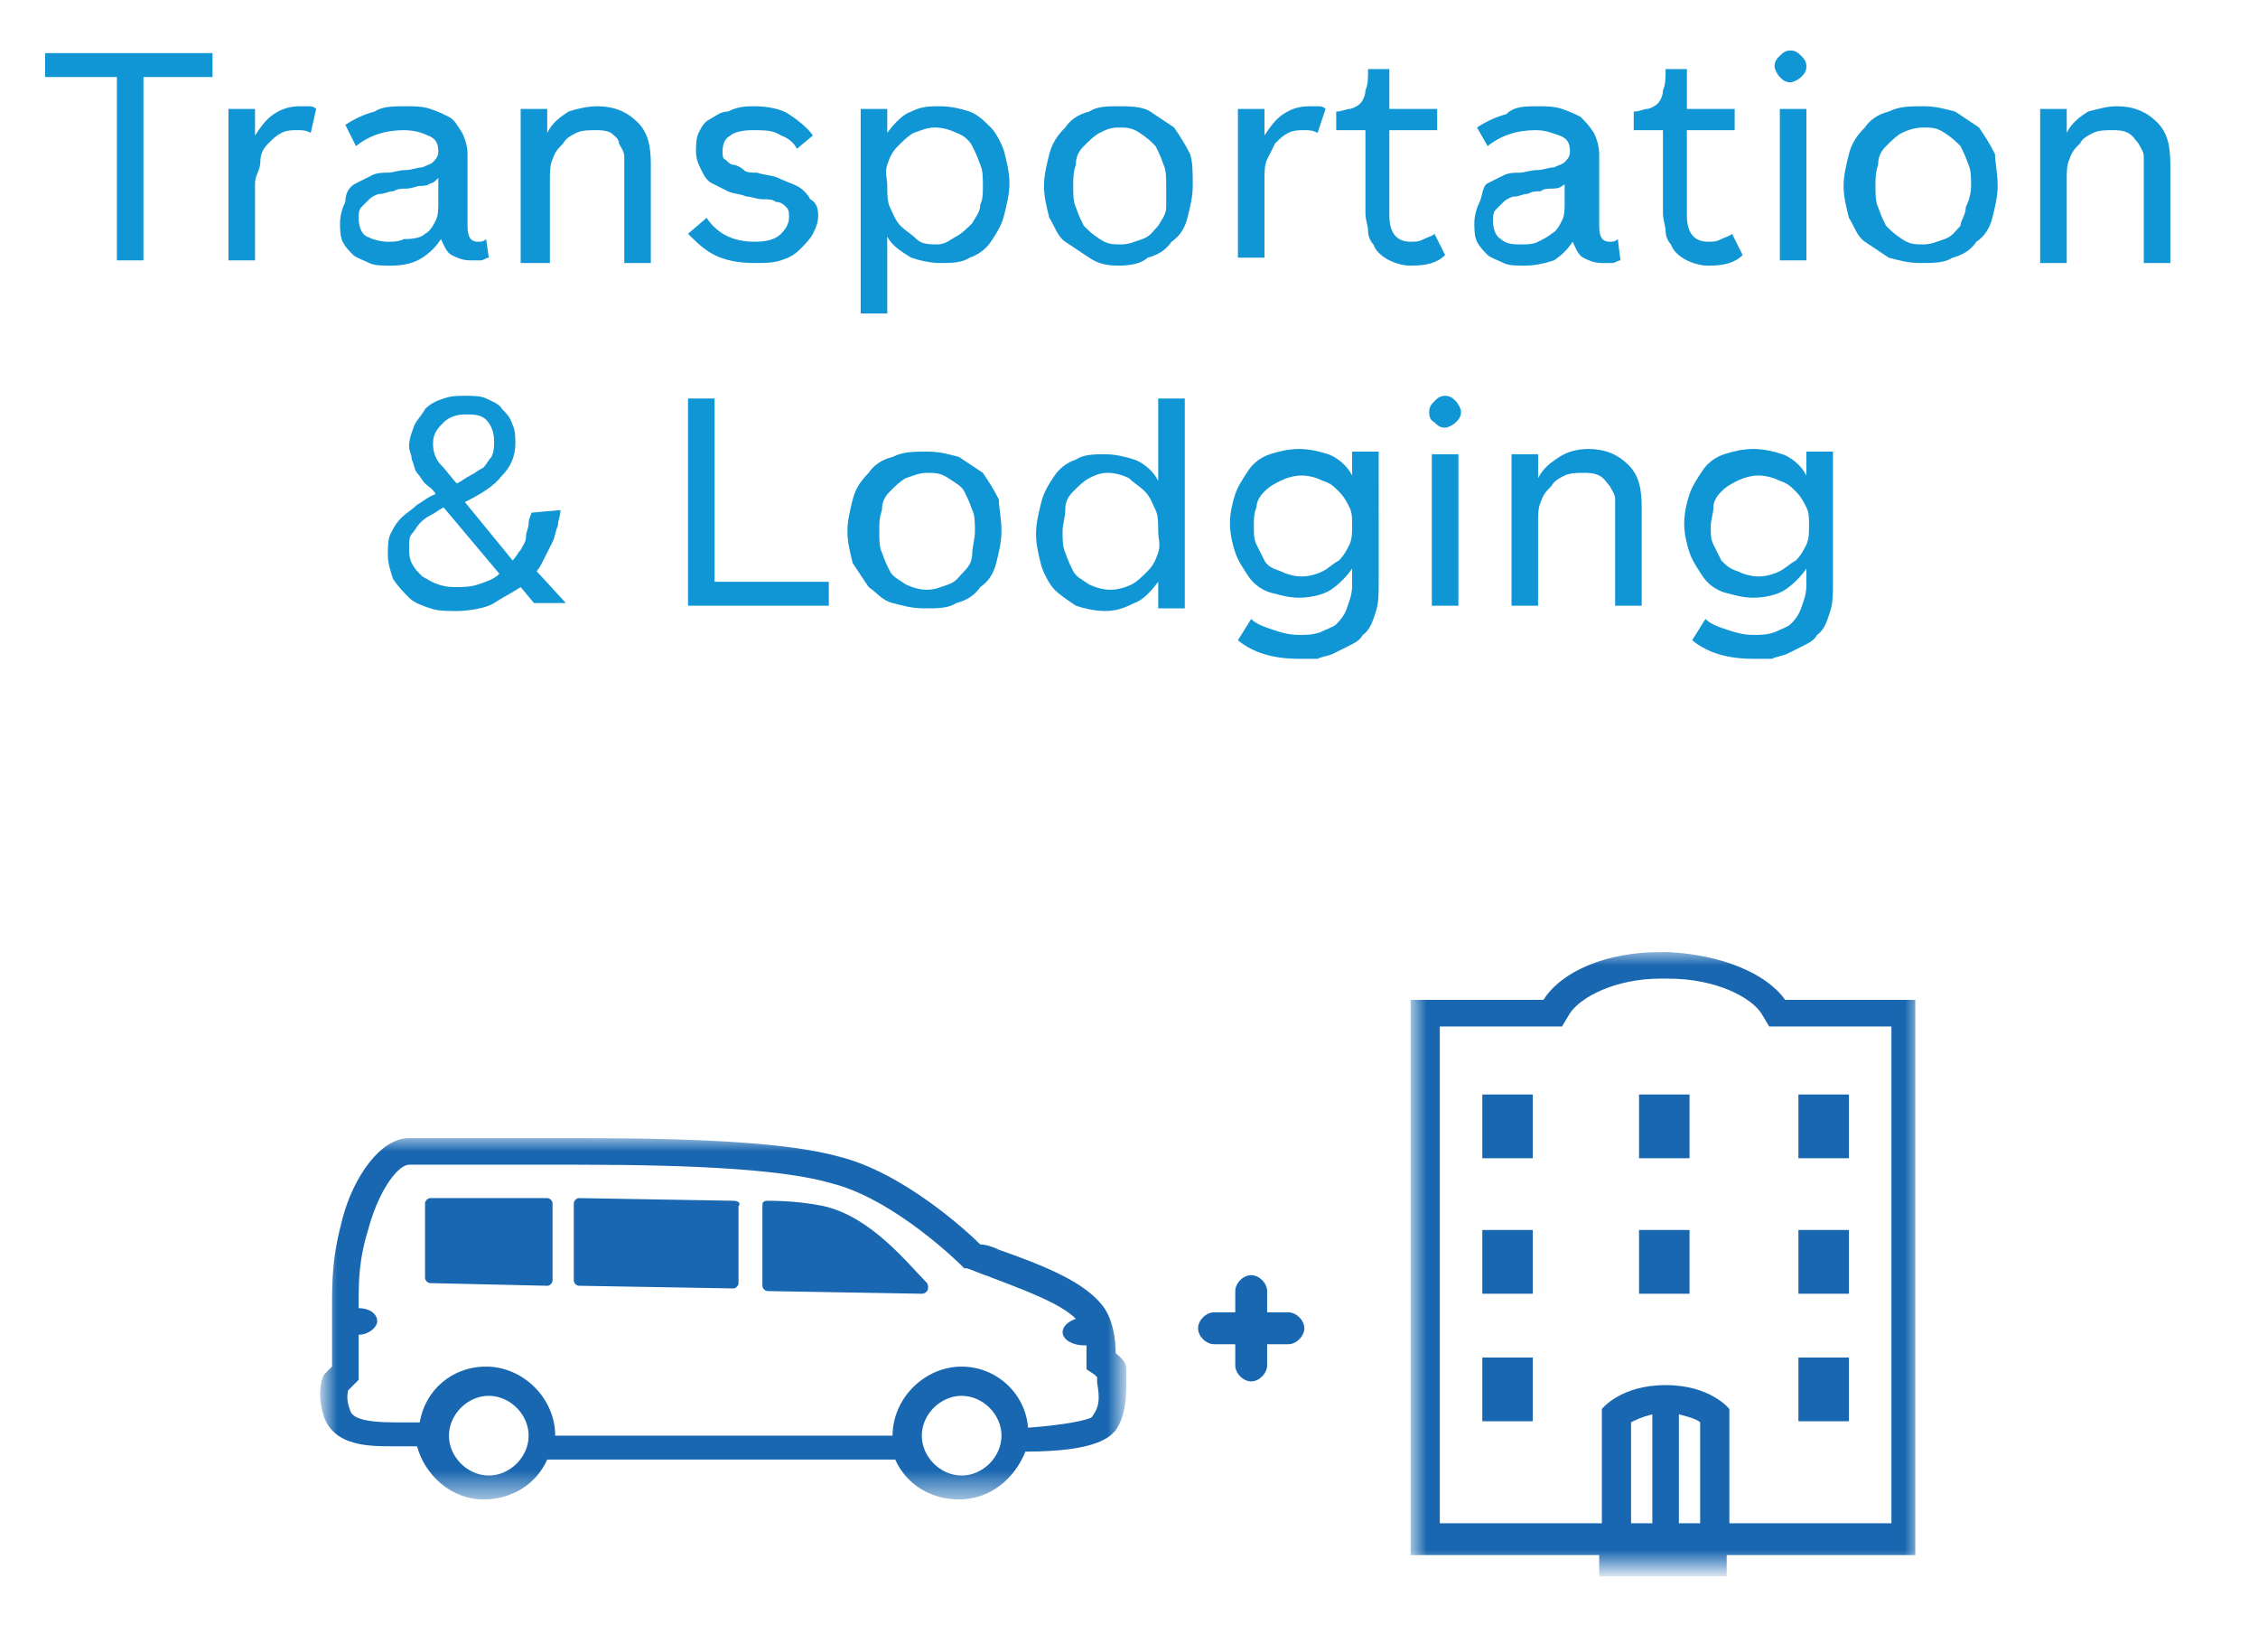 <?xml version="1.0" encoding="utf-8"?>
<!-- Generator: Adobe Illustrator 19.2.1, SVG Export Plug-In . SVG Version: 6.00 Build 0)  -->
<svg version="1.1" id="Layer_1" xmlns="http://www.w3.org/2000/svg" xmlns:xlink="http://www.w3.org/1999/xlink" x="0px" y="0px"
	 viewBox="0 0 85 62.2" style="enable-background:new 0 0 85 62.2;" xml:space="preserve">
<style type="text/css">
	.st0{fill:#1967B0;}
	.st1{filter:url(#Adobe_OpacityMaskFilter);}
	.st2{fill:#FFFFFF;}
	.st3{mask:url(#mask-4_2_);fill:#1967B0;}
	.st4{filter:url(#Adobe_OpacityMaskFilter_1_);}
	.st5{mask:url(#mask-6_2_);fill:#1967B0;}
	.st6{enable-background:new    ;}
	.st7{fill:#1096D4;}
</style>
<g id="Group" transform="translate(35, 577)">
	<g id="Page-1" transform="translate(0, 7)">
		<path id="Fill-1_6_" class="st0" d="M-7.4-538.8l-5.8-0.1c-0.1,0-0.2,0.1-0.2,0.2v2.9c0,0.1,0.1,0.2,0.2,0.2l5.8,0.1
			c0.1,0,0.2-0.1,0.2-0.2v-2.9C-7.1-538.7-7.2-538.8-7.4-538.8"/>
		<path id="Fill-3_1_" class="st0" d="M-14.4-538.9l-4.4,0c-0.1,0-0.2,0.1-0.2,0.2v2.8c0,0.1,0.1,0.2,0.2,0.2l4.4,0.1
			c0.1,0,0.2-0.1,0.2-0.2v-2.9C-14.2-538.8-14.3-538.9-14.4-538.9"/>
		<path id="Fill-5_1_" class="st0" d="M-4-538.6c-0.5-0.1-1.2-0.2-2.1-0.2c-0.2,0-0.2,0.1-0.2,0.2c0,0,0,3,0,3
			c0,0.1,0.1,0.2,0.2,0.2l5.8,0.1c0.2,0,0.3-0.2,0.2-0.4C-0.8-536.4-2.2-538.2-4-538.6"/>
		<g id="Group-9" transform="translate(0, 0.743)">
			<g id="Clip-8">
			</g>
			<defs>
				<filter id="Adobe_OpacityMaskFilter" filterUnits="userSpaceOnUse" x="-22.8" y="-541.9" width="30.2" height="13.7">
					<feColorMatrix  type="matrix" values="1 0 0 0 0  0 1 0 0 0  0 0 1 0 0  0 0 0 1 0"/>
				</filter>
			</defs>
			<mask maskUnits="userSpaceOnUse" x="-22.8" y="-541.9" width="30.2" height="13.7" id="mask-4_2_">
				<g class="st1">
					<polygon id="path-3_2_" class="st2" points="7.4,-528.2 7.4,-541.9 -22.8,-541.9 -22.8,-528.2 					"/>
				</g>
			</mask>
			<path id="Fill-7_2_" class="st3" d="M6.1-531.4c-0.1,0.1-1,0.3-2.4,0.4c-0.1-1.3-1.2-2.3-2.5-2.3c-1.4,0-2.6,1.2-2.6,2.6l-12.7,0
				c0-1.4-1.2-2.6-2.6-2.6c-1.3,0-2.3,0.9-2.5,2.1c-0.3,0-0.6,0-0.9,0c-1.3,0-1.6-0.2-1.7-0.4c-0.2-0.5-0.1-0.7-0.1-0.8
				c0,0,0.1-0.1,0.2-0.2l0.2-0.2v-1.7c0.4,0,0.7-0.3,0.7-0.5c0-0.3-0.3-0.5-0.7-0.5c0-1.1,0-1.8,0.4-3.1c0.4-1.4,1.1-2.3,1.5-2.3
				c0.6,0,1.4,0,2.3,0c1.2,0,2.6,0,4,0c4.7,0,7.9,0.2,9.6,0.7c2.4,0.6,4.9,3.1,4.9,3.1l0.1,0.1l0.1,0c0.3,0.1,0.5,0.2,0.8,0.3
				c1.3,0.5,2.7,1,3.3,1.6c-0.3,0.1-0.5,0.3-0.5,0.5c0,0.3,0.4,0.5,0.8,0.5c0,0,0.1,0,0.1,0c0,0.2,0,0.4,0,0.6l0,0.3l0.3,0.2
				c0,0,0.1,0.1,0.1,0.1l0,0.2C6.4-532.1,6.4-531.8,6.1-531.4L6.1-531.4z M1.2-529.2c-0.8,0-1.5-0.7-1.5-1.5c0-0.8,0.7-1.5,1.5-1.5
				c0.8,0,1.5,0.7,1.5,1.5C2.7-529.9,2-529.2,1.2-529.2L1.2-529.2z M-16.6-529.2c-0.8,0-1.5-0.7-1.5-1.5c0-0.8,0.7-1.5,1.5-1.5
				c0.8,0,1.5,0.7,1.5,1.5C-15.1-529.9-15.8-529.2-16.6-529.2L-16.6-529.2z M7.4-533.2c0-0.1,0-0.3-0.4-0.6c0-0.5-0.1-1.3-0.5-1.8
				c-0.7-0.9-2.2-1.5-3.9-2.1c-0.2-0.1-0.5-0.2-0.7-0.2c-0.5-0.5-2.9-2.7-5.3-3.3c-1.8-0.5-4.9-0.7-9.8-0.7c-1.5,0-2.9,0-4.1,0
				c-0.9,0-1.7,0-2.3,0c-1.1,0-2.1,1.5-2.5,3c-0.4,1.5-0.4,2.3-0.4,3.5v2.1c-0.1,0.1-0.2,0.2-0.3,0.3c-0.2,0.4-0.2,1,0,1.6
				c0.4,1.1,1.7,1.1,2.6,1.1c0.3,0,0.4,0,0.9,0c0.3,1.1,1.3,2,2.5,2c1.1,0,2-0.6,2.4-1.5h13.1c0.4,0.9,1.3,1.5,2.4,1.5
				c1.2,0,2.1-0.8,2.5-1.8c2.8,0,3.2-0.6,3.4-0.8c0.4-0.6,0.4-1.3,0.4-2L7.4-533.2z"/>
		</g>
	</g>
	<g id="Page-1_1_" transform="translate(41, 0)">
		<polygon id="Fill-1_7_" class="st0" points="-20.2,-533.4 -18.3,-533.4 -18.3,-535.8 -20.2,-535.8 		"/>
		<polygon id="Fill-2" class="st0" points="-14.3,-533.4 -12.4,-533.4 -12.4,-535.8 -14.3,-535.8 		"/>
		<polygon id="Fill-3_2_" class="st0" points="-8.3,-533.4 -6.4,-533.4 -6.4,-535.8 -8.3,-535.8 		"/>
		<polygon id="Fill-4_2_" class="st0" points="-20.2,-528.3 -18.3,-528.3 -18.3,-530.7 -20.2,-530.7 		"/>
		<polygon id="Fill-5_2_" class="st0" points="-14.3,-528.3 -12.4,-528.3 -12.4,-530.7 -14.3,-530.7 		"/>
		<polygon id="Fill-6_1_" class="st0" points="-8.3,-528.3 -6.4,-528.3 -6.4,-530.7 -8.3,-530.7 		"/>
		<polygon id="Fill-7_3_" class="st0" points="-20.2,-523.5 -18.3,-523.5 -18.3,-525.9 -20.2,-525.9 		"/>
		<polygon id="Fill-8_1_" class="st0" points="-8.3,-523.5 -6.4,-523.5 -6.4,-525.9 -8.3,-525.9 		"/>
		<g id="Group-11" transform="translate(0, 0.439)">
			<g id="Clip-10">
			</g>
			<defs>
				<filter id="Adobe_OpacityMaskFilter_1_" filterUnits="userSpaceOnUse" x="-22.8" y="-541.6" width="19.1" height="23.4">
					<feColorMatrix  type="matrix" values="1 0 0 0 0  0 1 0 0 0  0 0 1 0 0  0 0 0 1 0"/>
				</filter>
			</defs>
			<mask maskUnits="userSpaceOnUse" x="-22.8" y="-541.6" width="19.1" height="23.4" id="mask-6_2_">
				<g class="st4">
					<polygon id="path-5_2_" class="st2" points="-22.8,-518.2 -3.8,-518.2 -3.8,-541.6 -22.8,-541.6 					"/>
				</g>
			</mask>
			<path id="Fill-9_1_" class="st5" d="M-12.8-520.1v-4.1c0.4,0.1,0.7,0.2,0.8,0.3v3.8H-12.8z M-14.6-520.1v-3.8
				c0.2-0.1,0.4-0.2,0.8-0.3v4.1H-14.6z M-13.3-525.3c-1.7,0-2.4,0.9-2.4,0.9v4.3h-6.1v-18.7h4h0.6l0.3-0.5c0.4-0.6,1.7-1.3,3.4-1.3
				h0.3c1.8,0,3.1,0.7,3.5,1.3l0.3,0.5h0.6h4v18.7h-6.1v-4.3C-10.9-524.4-11.6-525.3-13.3-525.3L-13.3-525.3z M-8.8-539.8
				c-0.7-1-2.4-1.7-4.4-1.8h-0.3c-2,0-3.7,0.7-4.4,1.8h-5v20.9h7.1v0.8h4.8v-0.8h7.1v-20.9H-8.8z"/>
		</g>
	</g>
	<path id="Fill-8_2_" class="st0" d="M12.1-529c-0.3,0-0.6,0.3-0.6,0.6v0.8h-0.8c-0.3,0-0.6,0.3-0.6,0.6c0,0.3,0.3,0.6,0.6,0.6h0.8
		v0.8c0,0.3,0.3,0.6,0.6,0.6c0.3,0,0.6-0.3,0.6-0.6v-0.8h0.8c0.3,0,0.6-0.3,0.6-0.6c0-0.3-0.3-0.6-0.6-0.6h-0.8v-0.8
		C12.7-528.7,12.4-529,12.1-529"/>
</g>
<g class="st6">
	<path class="st7" d="M5.4,2.9v6.9h-1V2.9H1.7V2h6.3v0.9H5.4z"/>
	<path class="st7" d="M11.7,5c-0.2-0.1-0.3-0.1-0.5-0.1c-0.2,0-0.4,0-0.6,0.1s-0.3,0.2-0.5,0.4C9.9,5.6,9.8,5.8,9.8,6.1
		S9.6,6.6,9.6,6.9v2.9h-1V4.1h1v1c0.2-0.3,0.4-0.6,0.7-0.8c0.3-0.2,0.6-0.3,1-0.3c0.1,0,0.2,0,0.3,0c0.1,0,0.2,0,0.3,0.1L11.7,5z"/>
	<path class="st7" d="M14.7,10c-0.3,0-0.6,0-0.8-0.1c-0.2-0.1-0.5-0.2-0.6-0.3c-0.2-0.2-0.3-0.3-0.4-0.5c-0.1-0.2-0.1-0.5-0.1-0.7
		c0-0.3,0.1-0.6,0.2-0.8C13,7.2,13.2,7,13.4,6.9c0.2-0.1,0.4-0.2,0.6-0.3c0.2-0.1,0.4-0.1,0.6-0.1c0.2,0,0.4-0.1,0.7-0.1
		c0.2,0,0.4-0.1,0.6-0.1c0.2-0.1,0.3-0.1,0.4-0.2c0.1-0.1,0.2-0.2,0.2-0.4c0-0.3-0.1-0.5-0.4-0.6c-0.2-0.1-0.5-0.2-0.9-0.2
		c-0.7,0-1.3,0.2-1.8,0.6L13,4.7c0.3-0.2,0.7-0.4,1.1-0.5C14.4,4,14.8,4,15.3,4c0.3,0,0.6,0,0.9,0.1c0.3,0.1,0.5,0.2,0.7,0.3
		s0.3,0.3,0.5,0.6c0.1,0.2,0.2,0.5,0.2,0.8v2.7c0,0.4,0.1,0.6,0.4,0.6c0.1,0,0.2,0,0.3-0.1l0.1,0.7c-0.1,0-0.2,0.1-0.3,0.1
		c-0.1,0-0.2,0-0.4,0c-0.3,0-0.5-0.1-0.7-0.2s-0.3-0.4-0.4-0.6c-0.2,0.3-0.4,0.5-0.7,0.7S15.2,10,14.7,10z M16.5,6.7
		c-0.1,0.1-0.2,0.2-0.3,0.2c-0.1,0.1-0.3,0.1-0.4,0.1c-0.1,0-0.3,0.1-0.5,0.1c-0.2,0-0.3,0-0.5,0.1c-0.2,0-0.3,0.1-0.5,0.1
		c-0.1,0-0.3,0.1-0.4,0.2s-0.2,0.2-0.3,0.3c-0.1,0.1-0.1,0.3-0.1,0.4c0,0.3,0.1,0.6,0.3,0.7s0.5,0.2,0.8,0.2c0.2,0,0.4,0,0.6-0.1
		C15.7,9,15.9,8.9,16,8.8c0.2-0.1,0.3-0.3,0.4-0.5c0.1-0.2,0.1-0.4,0.1-0.7V6.7z"/>
	<path class="st7" d="M19.6,9.8V4.1h1V5c0.2-0.4,0.5-0.6,0.8-0.8C21.7,4.1,22.1,4,22.5,4c0.6,0,1.1,0.2,1.5,0.6
		c0.4,0.4,0.5,0.9,0.5,1.6v3.7h-1V6.4c0-0.2,0-0.3,0-0.5c0-0.2-0.1-0.3-0.2-0.5C23.3,5.2,23.1,5.1,23,5c-0.2-0.1-0.4-0.1-0.6-0.1
		c-0.2,0-0.5,0-0.7,0.1c-0.2,0.1-0.4,0.2-0.5,0.4c-0.2,0.2-0.3,0.3-0.4,0.6c-0.1,0.2-0.1,0.5-0.1,0.7v3.2H19.6z"/>
	<path class="st7" d="M30.8,8.1c0,0.3-0.1,0.5-0.2,0.7c-0.1,0.2-0.3,0.4-0.5,0.6c-0.2,0.2-0.4,0.3-0.7,0.4c-0.3,0.1-0.6,0.1-1,0.1
		c-0.6,0-1.1-0.1-1.5-0.3c-0.4-0.2-0.7-0.5-1-0.8l0.7-0.6c0.4,0.6,1,0.9,1.8,0.9c0.5,0,0.8-0.1,1-0.3c0.2-0.2,0.3-0.4,0.3-0.6
		c0-0.2,0-0.3-0.1-0.4c-0.1-0.1-0.2-0.2-0.4-0.2c-0.1-0.1-0.3-0.1-0.5-0.1c-0.2,0-0.4-0.1-0.6-0.1c-0.2-0.1-0.5-0.1-0.7-0.2
		c-0.2-0.1-0.4-0.2-0.6-0.3c-0.2-0.1-0.3-0.3-0.4-0.5c-0.1-0.2-0.2-0.4-0.2-0.7c0-0.2,0-0.5,0.1-0.7c0.1-0.2,0.2-0.4,0.4-0.5
		s0.4-0.3,0.7-0.3C27.8,4,28.1,4,28.4,4c0.5,0,1,0.1,1.3,0.3s0.7,0.5,0.9,0.8L30,5.6c-0.1-0.2-0.3-0.4-0.6-0.5
		c-0.3-0.2-0.6-0.2-1.1-0.2c-0.4,0-0.7,0.1-0.8,0.2c-0.2,0.1-0.3,0.3-0.3,0.6c0,0.1,0,0.3,0.1,0.3c0.1,0.1,0.2,0.2,0.3,0.2
		s0.3,0.1,0.4,0.2s0.3,0.1,0.5,0.1c0.3,0.1,0.6,0.1,0.8,0.2s0.5,0.2,0.7,0.3c0.2,0.1,0.4,0.3,0.5,0.5C30.7,7.6,30.8,7.8,30.8,8.1z"
		/>
	<path class="st7" d="M33.4,4.1V5c0.3-0.4,0.6-0.7,0.9-0.8C34.7,4,35,4,35.4,4c0.4,0,0.8,0.1,1.1,0.2s0.6,0.4,0.8,0.6
		s0.4,0.6,0.5,0.9c0.1,0.4,0.2,0.8,0.2,1.2c0,0.4-0.1,0.8-0.2,1.2c-0.1,0.4-0.3,0.7-0.5,1s-0.5,0.5-0.8,0.6
		c-0.3,0.2-0.7,0.2-1.1,0.2c-0.4,0-0.8-0.1-1.1-0.2c-0.3-0.2-0.7-0.4-0.9-0.8v2.9h-1V4.1H33.4z M33.4,7c0,0.3,0,0.6,0.1,0.8
		s0.2,0.5,0.4,0.7c0.2,0.2,0.4,0.3,0.6,0.5s0.5,0.2,0.8,0.2S35.8,9,36,8.9s0.4-0.3,0.6-0.5c0.1-0.2,0.3-0.4,0.3-0.7
		C37,7.5,37,7.3,37,7c0-0.3,0-0.6-0.1-0.8c-0.1-0.3-0.2-0.5-0.3-0.7C36.5,5.3,36.3,5.1,36,5c-0.2-0.1-0.5-0.2-0.8-0.2
		S34.7,4.9,34.4,5c-0.2,0.1-0.4,0.3-0.6,0.5c-0.2,0.2-0.3,0.4-0.4,0.7S33.4,6.7,33.4,7z"/>
	<path class="st7" d="M44.9,7c0,0.4-0.1,0.8-0.2,1.2c-0.1,0.4-0.3,0.7-0.6,0.9c-0.2,0.3-0.5,0.5-0.9,0.6C43,9.9,42.6,10,42.1,10
		S41.3,9.9,41,9.7c-0.3-0.2-0.6-0.4-0.9-0.6s-0.4-0.6-0.6-0.9c-0.1-0.4-0.2-0.8-0.2-1.2s0.1-0.8,0.2-1.2c0.1-0.4,0.3-0.7,0.6-1
		c0.2-0.3,0.5-0.5,0.9-0.6C41.3,4,41.7,4,42.1,4S43,4,43.3,4.2c0.3,0.2,0.6,0.4,0.9,0.6c0.2,0.3,0.4,0.6,0.6,1
		C44.9,6.1,44.9,6.5,44.9,7z M43.9,7c0-0.3,0-0.6-0.1-0.8c-0.1-0.3-0.2-0.5-0.3-0.7c-0.2-0.2-0.3-0.3-0.6-0.5s-0.5-0.2-0.8-0.2
		S41.6,4.9,41.4,5S41,5.3,40.8,5.5s-0.3,0.4-0.3,0.7c-0.1,0.3-0.1,0.5-0.1,0.8c0,0.3,0,0.6,0.1,0.8c0.1,0.3,0.2,0.5,0.3,0.7
		c0.2,0.2,0.3,0.3,0.6,0.5s0.5,0.2,0.8,0.2s0.5-0.1,0.8-0.2s0.4-0.3,0.6-0.5c0.1-0.2,0.3-0.4,0.3-0.7C43.9,7.6,43.9,7.3,43.9,7z"/>
	<path class="st7" d="M49.6,5c-0.2-0.1-0.3-0.1-0.5-0.1c-0.2,0-0.4,0-0.6,0.1c-0.2,0.1-0.3,0.2-0.5,0.4c-0.1,0.2-0.2,0.4-0.3,0.6
		s-0.1,0.5-0.1,0.8v2.9h-1V4.1h1v1c0.2-0.3,0.4-0.6,0.7-0.8c0.3-0.2,0.6-0.3,1-0.3c0.1,0,0.2,0,0.3,0c0.1,0,0.2,0,0.3,0.1L49.6,5z"
		/>
	<path class="st7" d="M54.4,9.6c-0.3,0.3-0.7,0.4-1.3,0.4c-0.3,0-0.6-0.1-0.8-0.2c-0.2-0.1-0.5-0.3-0.6-0.6
		c-0.1-0.1-0.2-0.3-0.2-0.5c0-0.2-0.1-0.4-0.1-0.7V4.9h-1.1V4.2c0.2,0,0.4-0.1,0.5-0.1s0.3-0.1,0.4-0.2c0.1-0.1,0.2-0.3,0.2-0.5
		c0.1-0.2,0.1-0.5,0.1-0.8h0.8v1.5h1.8v0.8h-1.8v3.2c0,0.7,0.3,1,0.8,1c0.2,0,0.3,0,0.5-0.1s0.3-0.1,0.4-0.2L54.4,9.6z"/>
	<path class="st7" d="M57.4,10c-0.3,0-0.6,0-0.8-0.1c-0.2-0.1-0.5-0.2-0.6-0.3s-0.3-0.3-0.4-0.5c-0.1-0.2-0.1-0.5-0.1-0.7
		c0-0.3,0.1-0.6,0.2-0.8S55.8,7,56,6.9s0.4-0.2,0.6-0.3c0.2-0.1,0.4-0.1,0.6-0.1c0.2,0,0.4-0.1,0.7-0.1c0.2,0,0.4-0.1,0.6-0.1
		c0.2-0.1,0.3-0.1,0.4-0.2c0.1-0.1,0.2-0.2,0.2-0.4c0-0.3-0.1-0.5-0.4-0.6s-0.5-0.2-0.9-0.2c-0.7,0-1.3,0.2-1.8,0.6l-0.4-0.7
		c0.3-0.2,0.7-0.4,1.1-0.5C57,4,57.4,4,57.9,4c0.3,0,0.6,0,0.9,0.1c0.3,0.1,0.5,0.2,0.7,0.3c0.2,0.2,0.3,0.3,0.5,0.6
		c0.1,0.2,0.2,0.5,0.2,0.8v2.7c0,0.4,0.1,0.6,0.4,0.6c0.1,0,0.2,0,0.3-0.1L61,9.8c-0.1,0-0.2,0.1-0.3,0.1c-0.1,0-0.2,0-0.4,0
		c-0.3,0-0.5-0.1-0.7-0.2c-0.2-0.1-0.3-0.4-0.4-0.6c-0.2,0.3-0.4,0.5-0.7,0.7C58.2,9.9,57.8,10,57.4,10z M59.1,6.7
		C59.1,6.8,59,6.9,58.8,7c-0.1,0.1-0.3,0.1-0.4,0.1S58.1,7.1,58,7.2c-0.2,0-0.3,0-0.5,0.1c-0.2,0-0.3,0.1-0.5,0.1
		c-0.1,0-0.3,0.1-0.4,0.2c-0.1,0.1-0.2,0.2-0.3,0.3c-0.1,0.1-0.1,0.3-0.1,0.4c0,0.3,0.1,0.6,0.3,0.7c0.2,0.2,0.5,0.2,0.8,0.2
		c0.2,0,0.4,0,0.6-0.1s0.4-0.2,0.5-0.3c0.2-0.1,0.3-0.3,0.4-0.5c0.1-0.2,0.1-0.4,0.1-0.7V6.7z"/>
	<path class="st7" d="M65.6,9.6c-0.3,0.3-0.7,0.4-1.3,0.4c-0.3,0-0.6-0.1-0.8-0.2c-0.2-0.1-0.5-0.3-0.6-0.6
		c-0.1-0.1-0.2-0.3-0.2-0.5c0-0.2-0.1-0.4-0.1-0.7V4.9h-1.1V4.2c0.2,0,0.4-0.1,0.5-0.1s0.3-0.1,0.4-0.2c0.1-0.1,0.2-0.3,0.2-0.5
		c0.1-0.2,0.1-0.5,0.1-0.8h0.8v1.5h1.8v0.8h-1.8v3.2c0,0.7,0.3,1,0.8,1c0.2,0,0.3,0,0.5-0.1s0.3-0.1,0.4-0.2L65.6,9.6z"/>
	<path class="st7" d="M66.8,2.5c0-0.2,0.1-0.3,0.2-0.4c0.1-0.1,0.2-0.2,0.4-0.2c0.2,0,0.3,0.1,0.4,0.2S68,2.3,68,2.5
		c0,0.2-0.1,0.3-0.2,0.4c-0.1,0.1-0.3,0.2-0.4,0.2c-0.2,0-0.3-0.1-0.4-0.2C66.9,2.8,66.8,2.6,66.8,2.5z M67,9.8V4.1h1v5.7H67z"/>
	<path class="st7" d="M75.2,7c0,0.4-0.1,0.8-0.2,1.2c-0.1,0.4-0.3,0.7-0.6,0.9c-0.2,0.3-0.5,0.5-0.9,0.6c-0.3,0.2-0.7,0.2-1.2,0.2
		s-0.8-0.1-1.2-0.2c-0.3-0.2-0.6-0.4-0.9-0.6s-0.4-0.6-0.6-0.9c-0.1-0.4-0.2-0.8-0.2-1.2s0.1-0.8,0.2-1.2c0.1-0.4,0.3-0.7,0.6-1
		c0.2-0.3,0.5-0.5,0.9-0.6C71.5,4,71.9,4,72.4,4s0.8,0.1,1.2,0.2c0.3,0.2,0.6,0.4,0.9,0.6c0.2,0.3,0.4,0.6,0.6,1
		C75.1,6.1,75.2,6.5,75.2,7z M74.2,7c0-0.3,0-0.6-0.1-0.8c-0.1-0.3-0.2-0.5-0.3-0.7c-0.2-0.2-0.3-0.3-0.6-0.5s-0.5-0.2-0.8-0.2
		S71.8,4.9,71.6,5S71.2,5.3,71,5.5s-0.3,0.4-0.3,0.7c-0.1,0.3-0.1,0.5-0.1,0.8c0,0.3,0,0.6,0.1,0.8c0.1,0.3,0.2,0.5,0.3,0.7
		c0.2,0.2,0.3,0.3,0.6,0.5s0.5,0.2,0.8,0.2s0.5-0.1,0.8-0.2s0.4-0.3,0.6-0.5C73.8,8.3,74,8.1,74,7.8C74.1,7.6,74.2,7.3,74.2,7z"/>
	<path class="st7" d="M76.8,9.8V4.1h1V5c0.2-0.4,0.5-0.6,0.8-0.8C79,4.1,79.3,4,79.7,4c0.6,0,1.1,0.2,1.5,0.6
		c0.4,0.4,0.5,0.9,0.5,1.6v3.7h-1V6.4c0-0.2,0-0.3,0-0.5c0-0.2-0.1-0.3-0.2-0.5c-0.1-0.1-0.2-0.3-0.4-0.4s-0.4-0.1-0.6-0.1
		c-0.2,0-0.5,0-0.7,0.1c-0.2,0.1-0.4,0.2-0.5,0.4c-0.2,0.2-0.3,0.3-0.4,0.6c-0.1,0.2-0.1,0.5-0.1,0.7v3.2H76.8z"/>
</g>
<g class="st6">
	<path class="st7" d="M21.1,19.2c0,0.2-0.1,0.4-0.1,0.6c-0.1,0.2-0.1,0.4-0.2,0.6c-0.1,0.2-0.2,0.4-0.3,0.6
		c-0.1,0.2-0.2,0.4-0.3,0.5l1.1,1.2h-1.2l-0.5-0.6c-0.3,0.2-0.7,0.4-1,0.6S17.6,23,17.2,23c-0.4,0-0.7,0-1-0.1
		c-0.3-0.1-0.6-0.2-0.8-0.4c-0.2-0.2-0.4-0.4-0.6-0.7c-0.1-0.3-0.2-0.6-0.2-0.9c0-0.3,0-0.6,0.1-0.8c0.1-0.2,0.2-0.4,0.4-0.6
		c0.2-0.2,0.4-0.3,0.6-0.5c0.2-0.1,0.4-0.3,0.7-0.4c-0.1-0.2-0.3-0.3-0.4-0.4c-0.1-0.1-0.2-0.3-0.3-0.4c-0.1-0.1-0.1-0.3-0.2-0.5
		c0-0.2-0.1-0.3-0.1-0.5c0-0.3,0.1-0.5,0.2-0.8c0.1-0.2,0.3-0.4,0.4-0.6c0.2-0.2,0.4-0.3,0.7-0.4s0.5-0.1,0.8-0.1
		c0.3,0,0.6,0,0.8,0.1c0.2,0.1,0.5,0.2,0.6,0.4c0.2,0.2,0.3,0.3,0.4,0.6c0.1,0.2,0.1,0.5,0.1,0.7c0,0.5-0.2,0.9-0.5,1.2
		c-0.3,0.4-0.8,0.7-1.4,1l1.8,2.2c0.1-0.1,0.2-0.3,0.3-0.4c0.1-0.2,0.2-0.3,0.2-0.5s0.1-0.3,0.1-0.5c0-0.2,0.1-0.3,0.1-0.4
		L21.1,19.2z M17.2,22.1c0.2,0,0.5,0,0.8-0.1s0.6-0.2,0.8-0.4l-2.1-2.5c-0.2,0.1-0.3,0.2-0.5,0.3c-0.2,0.1-0.3,0.2-0.4,0.3
		s-0.2,0.3-0.3,0.4s-0.1,0.3-0.1,0.5c0,0.2,0,0.4,0.1,0.6c0.1,0.2,0.2,0.3,0.4,0.5c0.2,0.1,0.3,0.2,0.6,0.3
		C16.8,22.1,17,22.1,17.2,22.1z M18.6,16.6c0-0.3-0.1-0.6-0.3-0.8s-0.5-0.2-0.8-0.2c-0.3,0-0.6,0.1-0.8,0.3
		c-0.2,0.2-0.4,0.4-0.4,0.8c0,0.3,0.1,0.6,0.3,0.8c0.2,0.2,0.4,0.5,0.6,0.7c0.2-0.1,0.3-0.2,0.5-0.3c0.2-0.1,0.3-0.2,0.5-0.3
		c0.1-0.1,0.2-0.3,0.3-0.4C18.6,17,18.6,16.8,18.6,16.6z"/>
	<path class="st7" d="M25.9,22.8V15h1v6.9h4.3v0.9H25.9z"/>
	<path class="st7" d="M37.7,20c0,0.4-0.1,0.8-0.2,1.2c-0.1,0.4-0.3,0.7-0.6,0.9c-0.2,0.3-0.5,0.5-0.9,0.6c-0.3,0.2-0.7,0.2-1.2,0.2
		s-0.8-0.1-1.2-0.2s-0.6-0.4-0.9-0.6c-0.2-0.3-0.4-0.6-0.6-0.9c-0.1-0.4-0.2-0.8-0.2-1.2s0.1-0.8,0.2-1.2c0.1-0.4,0.3-0.7,0.6-1
		c0.2-0.3,0.5-0.5,0.9-0.6C34,17,34.4,17,34.9,17s0.8,0.1,1.2,0.2c0.3,0.2,0.6,0.4,0.9,0.6c0.2,0.3,0.4,0.6,0.6,1
		C37.6,19.1,37.7,19.5,37.7,20z M36.7,20c0-0.3,0-0.6-0.1-0.8c-0.1-0.3-0.2-0.5-0.3-0.7s-0.3-0.3-0.6-0.5s-0.5-0.2-0.8-0.2
		c-0.3,0-0.5,0.1-0.8,0.2c-0.2,0.1-0.4,0.3-0.6,0.5c-0.2,0.2-0.3,0.4-0.3,0.7c-0.1,0.3-0.1,0.5-0.1,0.8c0,0.3,0,0.6,0.1,0.8
		c0.1,0.3,0.2,0.5,0.3,0.7c0.1,0.2,0.3,0.3,0.6,0.5c0.2,0.1,0.5,0.2,0.8,0.2c0.3,0,0.5-0.1,0.8-0.2s0.4-0.3,0.6-0.5
		c0.2-0.2,0.3-0.4,0.3-0.7C36.6,20.6,36.7,20.3,36.7,20z"/>
	<path class="st7" d="M43.6,22.8v-0.9c-0.3,0.4-0.6,0.7-0.9,0.8C42.3,22.9,42,23,41.6,23c-0.4,0-0.8-0.1-1.1-0.2
		c-0.3-0.2-0.6-0.4-0.8-0.6s-0.4-0.6-0.5-0.9c-0.1-0.4-0.2-0.8-0.2-1.2c0-0.4,0.1-0.8,0.2-1.2c0.1-0.4,0.3-0.7,0.5-1
		c0.2-0.3,0.5-0.5,0.8-0.6c0.3-0.2,0.7-0.2,1.1-0.2c0.4,0,0.8,0.1,1.1,0.2s0.7,0.4,0.9,0.8V15h1v7.9H43.6z M43.6,20
		c0-0.3,0-0.6-0.1-0.8s-0.2-0.5-0.4-0.7c-0.2-0.2-0.4-0.3-0.6-0.5c-0.2-0.1-0.5-0.2-0.8-0.2S41.2,17.9,41,18
		c-0.2,0.1-0.4,0.3-0.6,0.5c-0.2,0.2-0.3,0.4-0.3,0.7S40,19.7,40,20c0,0.3,0,0.6,0.1,0.8c0.1,0.3,0.2,0.5,0.3,0.7
		c0.1,0.2,0.3,0.3,0.6,0.5c0.2,0.1,0.5,0.2,0.8,0.2s0.6-0.1,0.8-0.2s0.4-0.3,0.6-0.5c0.2-0.2,0.3-0.4,0.4-0.7S43.6,20.3,43.6,20z"/>
	<path class="st7" d="M51.9,21.9c0,0.4,0,0.8-0.1,1.1c-0.1,0.3-0.2,0.7-0.5,0.9c-0.1,0.2-0.3,0.3-0.5,0.4c-0.2,0.1-0.4,0.2-0.6,0.3
		c-0.2,0.1-0.4,0.1-0.6,0.2c-0.2,0-0.4,0-0.7,0c-0.9,0-1.7-0.2-2.3-0.7l0.5-0.8c0.2,0.2,0.5,0.3,0.8,0.4s0.6,0.2,1,0.2
		c0.3,0,0.5,0,0.8-0.1c0.2-0.1,0.5-0.2,0.6-0.3s0.3-0.3,0.4-0.6s0.2-0.5,0.2-0.9v-0.6c-0.2,0.3-0.5,0.6-0.8,0.8
		c-0.3,0.2-0.8,0.3-1.2,0.3c-0.4,0-0.7-0.1-1.1-0.2c-0.3-0.1-0.6-0.3-0.8-0.6c-0.2-0.3-0.4-0.6-0.5-0.9c-0.1-0.3-0.2-0.7-0.2-1.1
		c0-0.4,0.1-0.8,0.2-1.1s0.3-0.6,0.5-0.9s0.5-0.5,0.8-0.6c0.3-0.1,0.7-0.2,1.1-0.2s0.8,0.1,1.1,0.2s0.7,0.4,0.9,0.8v-0.9h1V21.9z
		 M50.9,19.8c0-0.3,0-0.5-0.1-0.7s-0.2-0.4-0.4-0.6c-0.2-0.2-0.3-0.3-0.6-0.4c-0.2-0.1-0.5-0.2-0.8-0.2s-0.6,0.1-0.8,0.2
		c-0.2,0.1-0.4,0.2-0.6,0.4c-0.2,0.2-0.3,0.4-0.3,0.6c-0.1,0.2-0.1,0.5-0.1,0.7c0,0.3,0,0.5,0.1,0.7c0.1,0.2,0.2,0.4,0.3,0.6
		c0.1,0.2,0.3,0.3,0.6,0.4c0.2,0.1,0.5,0.2,0.8,0.2c0.3,0,0.6-0.1,0.8-0.2s0.4-0.3,0.6-0.4c0.2-0.2,0.3-0.4,0.4-0.6
		S50.9,20,50.9,19.8z"/>
	<path class="st7" d="M53.8,15.5c0-0.2,0.1-0.3,0.2-0.4c0.1-0.1,0.2-0.2,0.4-0.2c0.2,0,0.3,0.1,0.4,0.2s0.2,0.3,0.2,0.4
		c0,0.2-0.1,0.3-0.2,0.4c-0.1,0.1-0.3,0.2-0.4,0.2c-0.2,0-0.3-0.1-0.4-0.2C53.8,15.8,53.8,15.6,53.8,15.5z M53.9,22.8v-5.7h1v5.7
		H53.9z"/>
	<path class="st7" d="M56.9,22.8v-5.7h1V18c0.2-0.4,0.5-0.6,0.8-0.8c0.3-0.2,0.7-0.3,1.1-0.3c0.6,0,1.1,0.2,1.5,0.6
		c0.4,0.4,0.5,0.9,0.5,1.6v3.7h-1v-3.5c0-0.2,0-0.3,0-0.5c0-0.2-0.1-0.3-0.2-0.5c-0.1-0.1-0.2-0.3-0.4-0.4s-0.4-0.1-0.6-0.1
		c-0.2,0-0.5,0-0.7,0.1c-0.2,0.1-0.4,0.2-0.5,0.4c-0.2,0.2-0.3,0.3-0.4,0.6c-0.1,0.2-0.1,0.5-0.1,0.7v3.2H56.9z"/>
	<path class="st7" d="M69,21.9c0,0.4,0,0.8-0.1,1.1c-0.1,0.3-0.2,0.7-0.5,0.9c-0.1,0.2-0.3,0.3-0.5,0.4c-0.2,0.1-0.4,0.2-0.6,0.3
		c-0.2,0.1-0.4,0.1-0.6,0.2c-0.2,0-0.5,0-0.7,0c-0.9,0-1.7-0.2-2.3-0.7l0.5-0.8c0.2,0.2,0.5,0.3,0.8,0.4c0.3,0.1,0.6,0.2,1,0.2
		c0.3,0,0.5,0,0.8-0.1c0.2-0.1,0.5-0.2,0.6-0.3s0.3-0.3,0.4-0.6s0.2-0.5,0.2-0.9v-0.6c-0.2,0.3-0.5,0.6-0.8,0.8
		c-0.3,0.2-0.8,0.3-1.2,0.3c-0.4,0-0.7-0.1-1.1-0.2c-0.3-0.1-0.6-0.3-0.8-0.6c-0.2-0.3-0.4-0.6-0.5-0.9c-0.1-0.3-0.2-0.7-0.2-1.1
		c0-0.4,0.1-0.8,0.2-1.1s0.3-0.6,0.5-0.9c0.2-0.3,0.5-0.5,0.8-0.6c0.3-0.1,0.7-0.2,1.1-0.2c0.4,0,0.8,0.1,1.1,0.2s0.7,0.4,0.9,0.8
		v-0.9h1V21.9z M68.1,19.8c0-0.3,0-0.5-0.1-0.7s-0.2-0.4-0.4-0.6c-0.2-0.2-0.3-0.3-0.6-0.4c-0.2-0.1-0.5-0.2-0.8-0.2
		c-0.3,0-0.6,0.1-0.8,0.2c-0.2,0.1-0.4,0.2-0.6,0.4c-0.2,0.2-0.3,0.4-0.3,0.6s-0.1,0.5-0.1,0.7c0,0.3,0,0.5,0.1,0.7s0.2,0.4,0.3,0.6
		c0.2,0.2,0.3,0.3,0.6,0.4c0.2,0.1,0.5,0.2,0.8,0.2s0.6-0.1,0.8-0.2c0.2-0.1,0.4-0.3,0.6-0.4c0.2-0.2,0.3-0.4,0.4-0.6
		S68.1,20,68.1,19.8z"/>
</g>
</svg>
